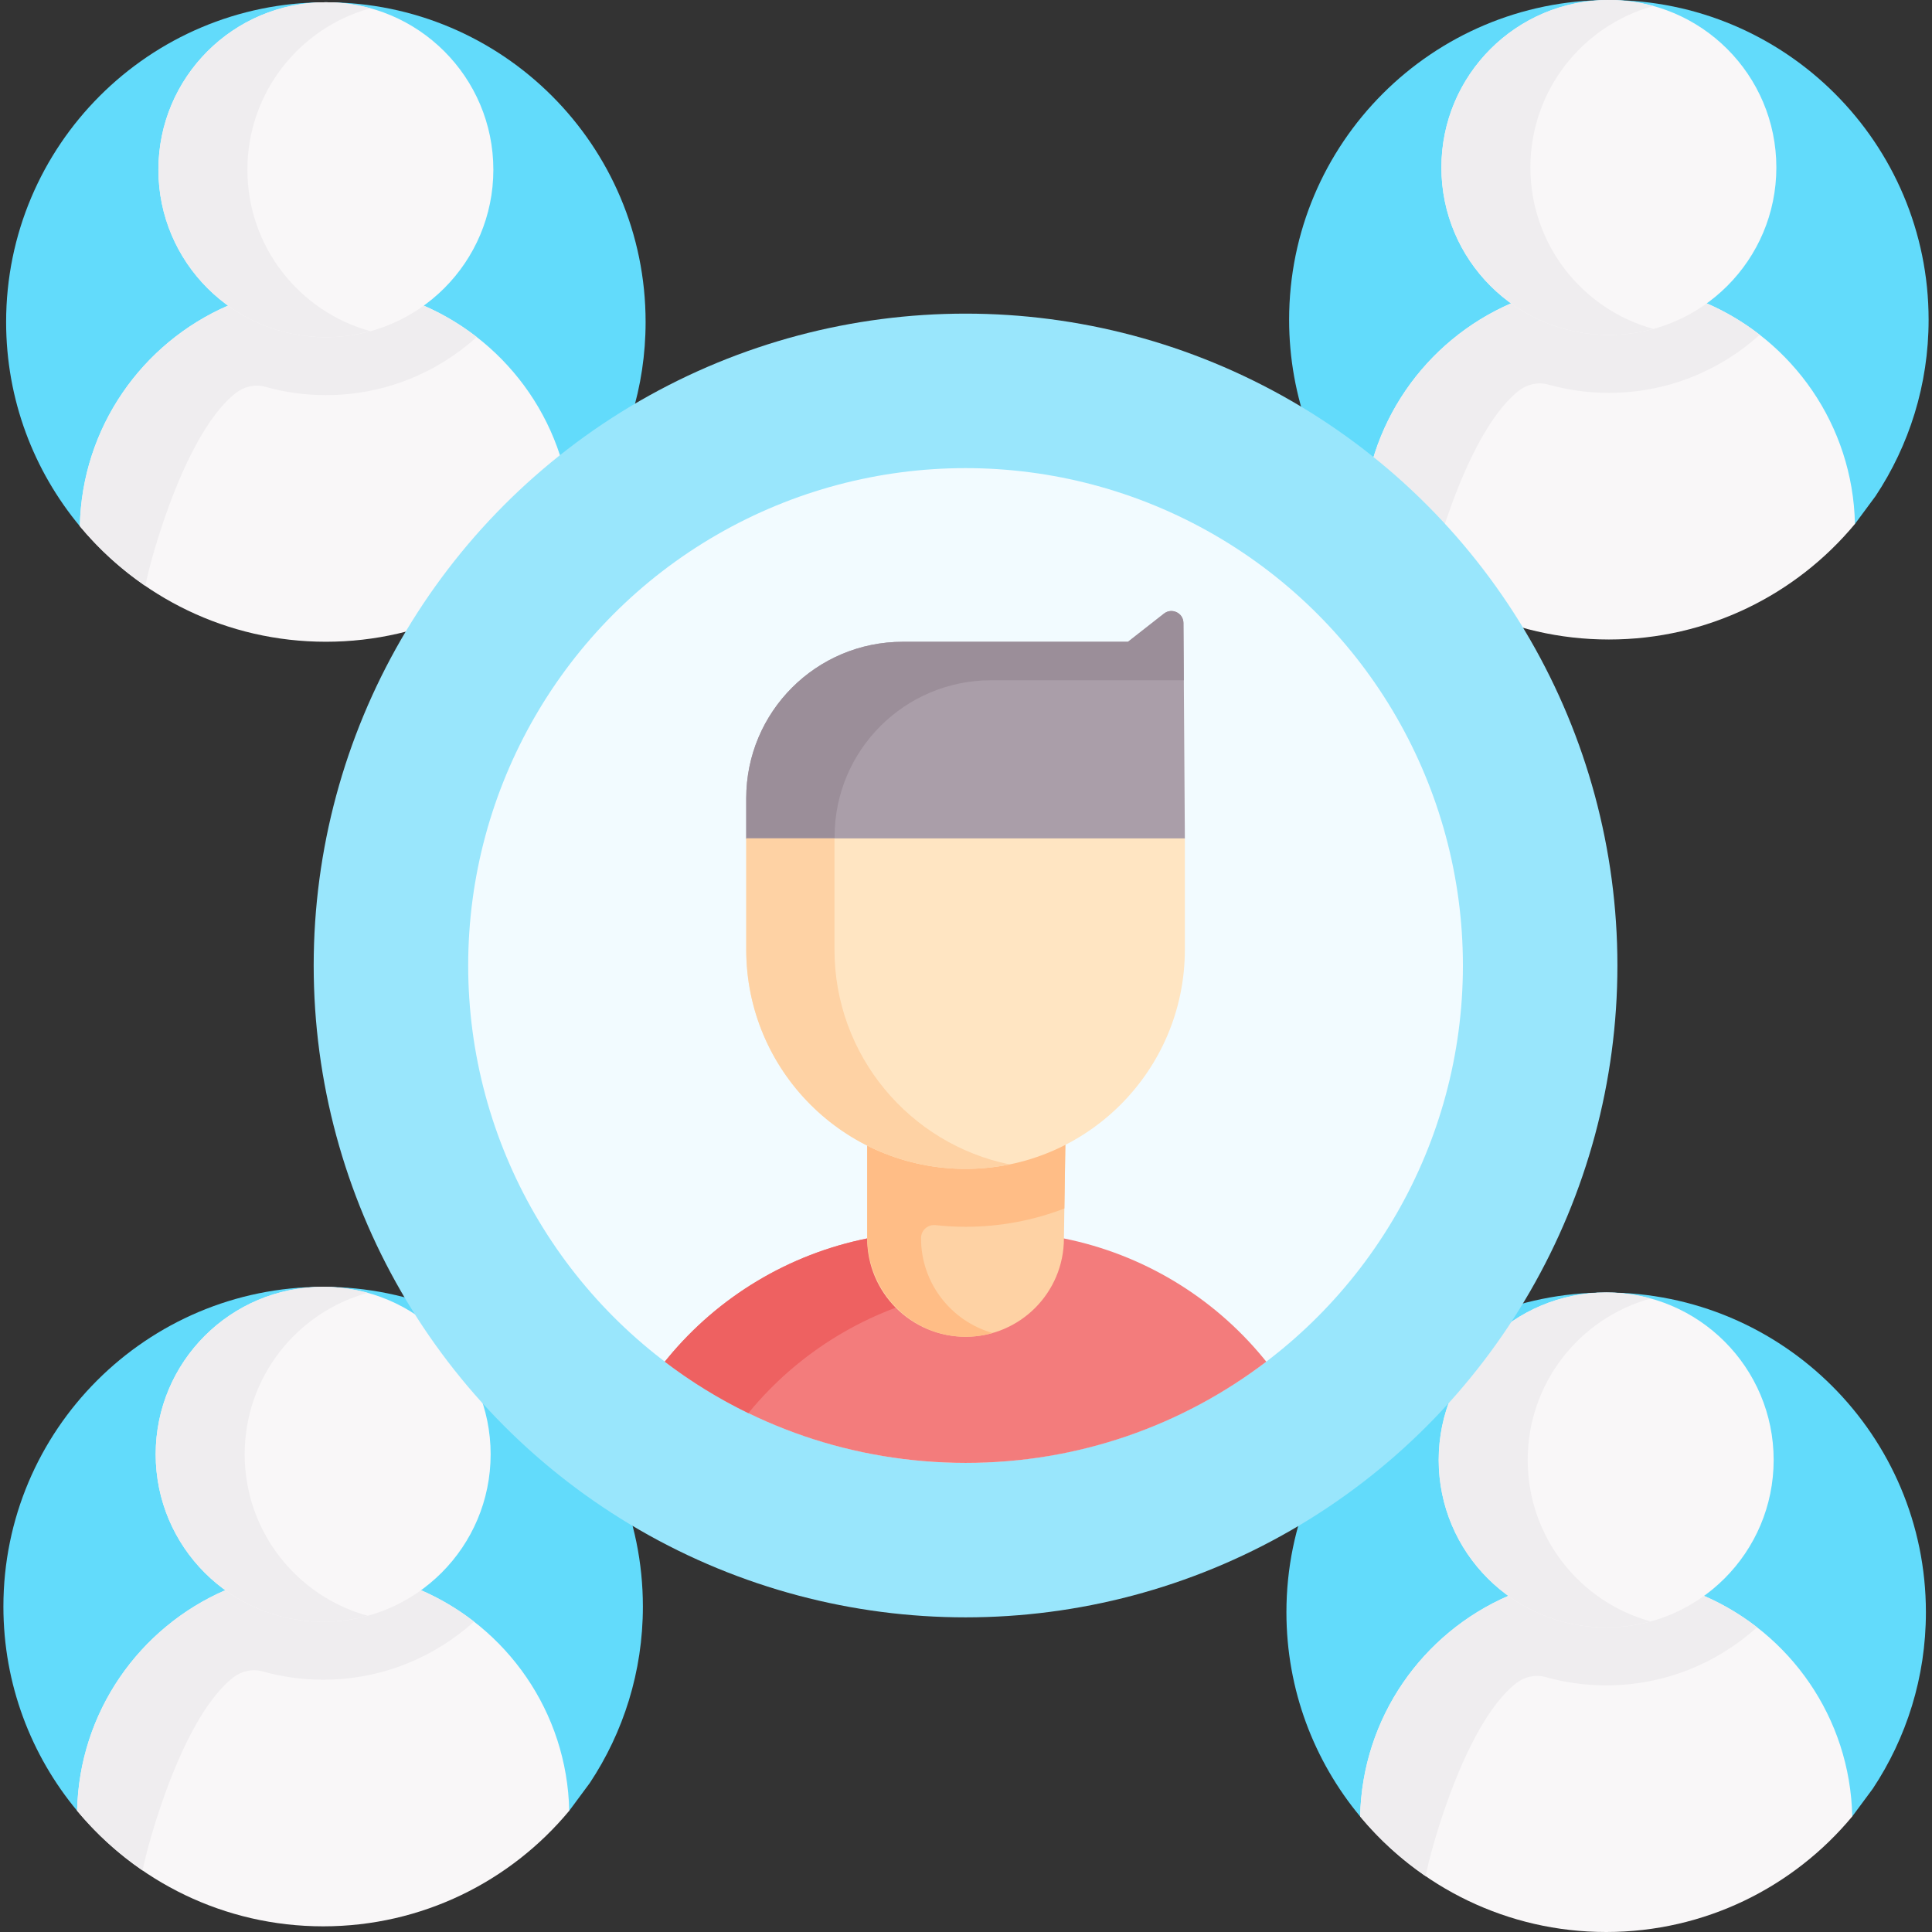 <svg id="Capa_1" enable-background="new 0 0 500.278 500.278" height="512" viewBox="0 0 500.278 500.278" width="512" xmlns="http://www.w3.org/2000/svg"><rect x="0" y="0" width="500.278" height="500.278" fill="#333333" stroke="none"/><g><g fill="#62dbfb"><path d="m83.671 333.221c-45.72 0-82.79 37.07-82.79 82.79 0 20.107 7.171 38.535 19.088 52.879l108.051-5.865c-.215 3.664-.377 6.637-.377 6.637l19.756-.773 5.33-7.205c8.677-13.093 13.742-28.788 13.742-45.672 0-45.721-37.07-82.791-82.8-82.791z"/><path d="m416.598.004c-45.72 0-82.79 37.07-82.79 82.79 0 20.107 7.171 38.535 19.088 52.879l105.739-5.74-.679 7.43 22.371-1.693 5.331-7.205c8.676-13.093 13.742-28.788 13.742-45.672-.002-45.719-37.072-82.789-82.802-82.789z"/><path d="m153.433 129.051c8.677-13.093 13.742-28.788 13.742-45.672 0-45.72-37.07-82.79-82.8-82.79-45.72 0-82.79 37.07-82.79 82.79 0 20.107 7.171 38.535 19.088 52.879z"/></g><g><g><path d="m148.102 136.255c-15.18 18.28-38.1 29.923-63.72 29.923s-48.53-11.641-63.71-29.921c.53-25.61 16.18-47.489 38.37-57.119l19.57-9.04h14.24l16.87 9.04c22.2 9.63 37.84 31.507 38.38 57.117z" fill="#f9f7f8"/></g></g><path d="m123.447 87.277c-4.19-3.254-8.795-6-13.725-8.139l-2.984-1.599h-11.713v-6.277l-2.173-1.164h-14.24l-19.57 9.04c-22.19 9.63-37.84 31.509-38.37 57.119 4.917 5.921 10.648 11.139 17.016 15.497-.345-.399 8.834-38.576 23.358-49.979 2.163-1.698 4.997-2.354 7.645-1.611 4.994 1.401 10.255 2.154 15.691 2.154 15.012 0 28.713-5.698 39.065-15.041z" fill="#efedef"/><circle cx="84.384" cy="43.951" fill="#f9f7f8" r="43.367"/><path d="m64.063 43.951c0-19.959 13.488-36.758 31.844-41.807-3.671-1.01-7.532-1.56-11.523-1.56-23.951 0-43.367 19.416-43.367 43.367s19.416 43.367 43.367 43.367c3.992 0 7.852-.55 11.523-1.56-18.355-5.048-31.844-21.847-31.844-41.807z" fill="#efedef"/><g><g><path d="m147.399 468.888c-15.18 18.28-38.1 29.923-63.72 29.923s-48.53-11.641-63.71-29.921c.53-25.61 16.18-47.489 38.37-57.119l19.57-9.04h14.24l16.87 9.04c22.199 9.63 37.84 31.507 38.38 57.117z" fill="#f9f7f8"/></g></g><path d="m122.744 419.91c-4.19-3.254-8.795-6-13.725-8.139l-2.984-1.599h-11.714v-6.277l-2.173-1.164h-14.24l-19.57 9.04c-22.19 9.63-37.84 31.509-38.37 57.119 4.917 5.921 10.648 11.139 17.016 15.497-.345-.399 8.834-38.577 23.358-49.979 2.163-1.698 4.997-2.354 7.645-1.611 4.994 1.401 10.255 2.154 15.691 2.154 15.012 0 28.713-5.699 39.066-15.041z" fill="#efedef"/><circle cx="83.68" cy="376.584" fill="#f9f7f8" r="43.367"/><path d="m63.36 376.584c0-19.959 13.488-36.758 31.844-41.807-3.671-1.01-7.532-1.56-11.523-1.56-23.951 0-43.367 19.416-43.367 43.367s19.416 43.367 43.367 43.367c3.992 0 7.852-.55 11.523-1.56-18.356-5.049-31.844-21.848-31.844-41.807z" fill="#efedef"/><path d="m415.899 334.689c-45.72 0-82.79 37.07-82.79 82.79 0 20.107 7.171 38.535 19.088 52.879l108.051-5.865c-.215 3.664-.377 6.637-.377 6.637l19.756-.773 5.33-7.205c8.677-13.093 13.742-28.788 13.742-45.672 0-45.721-37.07-82.791-82.8-82.791z" fill="#62dbfb"/><g><g><path d="m479.627 470.355c-15.18 18.28-38.1 29.923-63.72 29.923s-48.53-11.641-63.71-29.921c.53-25.61 16.18-47.489 38.37-57.119l19.57-9.04h14.24l16.87 9.04c22.2 9.63 37.84 31.507 38.38 57.117z" fill="#f9f7f8"/></g></g><path d="m454.972 421.377c-4.19-3.254-8.795-6-13.725-8.139l-2.984-1.599h-11.713v-6.277l-2.173-1.164h-14.24l-19.57 9.04c-22.19 9.63-37.84 31.509-38.37 57.119 4.917 5.921 10.648 11.139 17.016 15.497-.345-.399 8.834-38.576 23.358-49.979 2.163-1.698 4.997-2.354 7.645-1.611 4.994 1.401 10.255 2.154 15.691 2.154 15.012 0 28.713-5.698 39.065-15.041z" fill="#efedef"/><circle cx="415.909" cy="378.051" fill="#f9f7f8" r="43.367"/><path d="m395.588 378.051c0-19.959 13.488-36.758 31.844-41.807-3.671-1.01-7.532-1.56-11.523-1.56-23.951 0-43.367 19.416-43.367 43.367s19.416 43.367 43.367 43.367c3.992 0 7.852-.55 11.523-1.56-18.355-5.048-31.844-21.847-31.844-41.807z" fill="#efedef"/><g><g><path d="m480.326 135.671c-15.18 18.28-38.1 29.923-63.72 29.923s-48.53-11.641-63.71-29.921c.53-25.61 16.18-47.489 38.37-57.119l19.57-9.04h14.24l16.87 9.04c22.199 9.63 37.84 31.507 38.38 57.117z" fill="#f9f7f8"/></g></g><path d="m455.671 86.692c-4.19-3.254-8.795-6-13.725-8.139l-2.984-1.599h-11.713v-6.277l-2.173-1.164h-14.24l-19.57 9.04c-22.19 9.63-37.84 31.509-38.37 57.119 4.917 5.921 10.648 11.139 17.016 15.497-.345-.399 8.834-38.576 23.358-49.979 2.163-1.698 4.997-2.354 7.645-1.611 4.994 1.401 10.255 2.154 15.691 2.154 15.011.001 28.712-5.698 39.065-15.041z" fill="#efedef"/><circle cx="416.607" cy="43.367" fill="#f9f7f8" r="43.367"/><path d="m396.287 43.367c0-19.959 13.488-36.758 31.844-41.807-3.672-1.01-7.533-1.56-11.524-1.56-23.951 0-43.367 19.416-43.367 43.367s19.416 43.367 43.367 43.367c3.992 0 7.852-.55 11.523-1.56-18.355-5.049-31.843-21.848-31.843-41.807z" fill="#efedef"/><circle cx="250.022" cy="250.008" fill="#99e6fc" r="168.795"/><g id="XMLID_142_"><g><circle cx="250.022" cy="250.008" fill="#f2fbff" r="128.79"/></g></g><g id="XMLID_143_"><g><g id="XMLID_157_"><g><path d="m327.132 351.656.77.94c-21.629 16.462-48.616 26.232-77.88 26.21-29.271-.022-56.262-9.737-77.88-26.21l.77-.94c13.14-15.95 31.38-26.89 51.64-30.97h50.94c10.13 2.04 19.75 5.79 28.49 11.03s16.58 11.96 23.15 19.94z" fill="#f37c7c"/></g></g><path d="m244.822 320.686h-20.27c-20.26 4.08-38.5 15.02-51.64 30.97l-.77.94c6.726 5.125 13.972 9.595 21.645 13.324l.214-.262c12.962-15.734 30.89-26.578 50.82-30.786v-14.186z" fill="#ee6161"/><path d="m275.493 320.674c0 14.067-11.404 25.471-25.471 25.471-14.067 0-25.471-11.404-25.471-25.471v-60.795h51.874z" fill="#fed2a4"/><path d="m306.442 161.318c-.01-2.59-3-4.03-5.04-2.43l-9.32 7.3h-58.33c-22.38 0-40.52 18.14-40.52 40.52v10.38l5.112 18.673h98.279l10.189-18.673z" fill="#aa9ea9"/><path d="m216.114 227.05v-10.38c0-22.38 18.14-40.52 40.52-40.52h49.906l-.098-14.832c-.01-2.59-3-4.03-5.04-2.43l-9.32 7.3h-58.33c-22.38 0-40.52 18.14-40.52 40.52v10.38l5.112 18.673h20.155z" fill="#9b8e99"/><path d="m250.022 317.668c9.013 0 17.635-1.685 25.59-4.731l.409-26.661h-37.522v-26.398h-13.947v60.232c0 13.927 10.942 25.696 24.865 26.027 2.635.063 5.219-.281 7.621-.964-10.676-3.034-18.539-12.852-18.539-24.5v-.088c0-2.025 1.77-3.566 3.783-3.344 2.542.281 5.124.427 7.74.427z" fill="#ffbd86"/><path d="m306.812 217.088v28.79c0 31.36-25.42 56.79-56.79 56.79s-56.79-25.43-56.79-56.79v-28.79z" fill="#ffe5c2"/><path d="m216.081 245.878v-28.79h-22.849v28.79c0 31.36 25.42 56.79 56.79 56.79 3.913 0 7.734-.396 11.425-1.15-25.892-5.288-45.366-28.192-45.366-55.64z" fill="#fed2a4"/></g></g></g></svg>